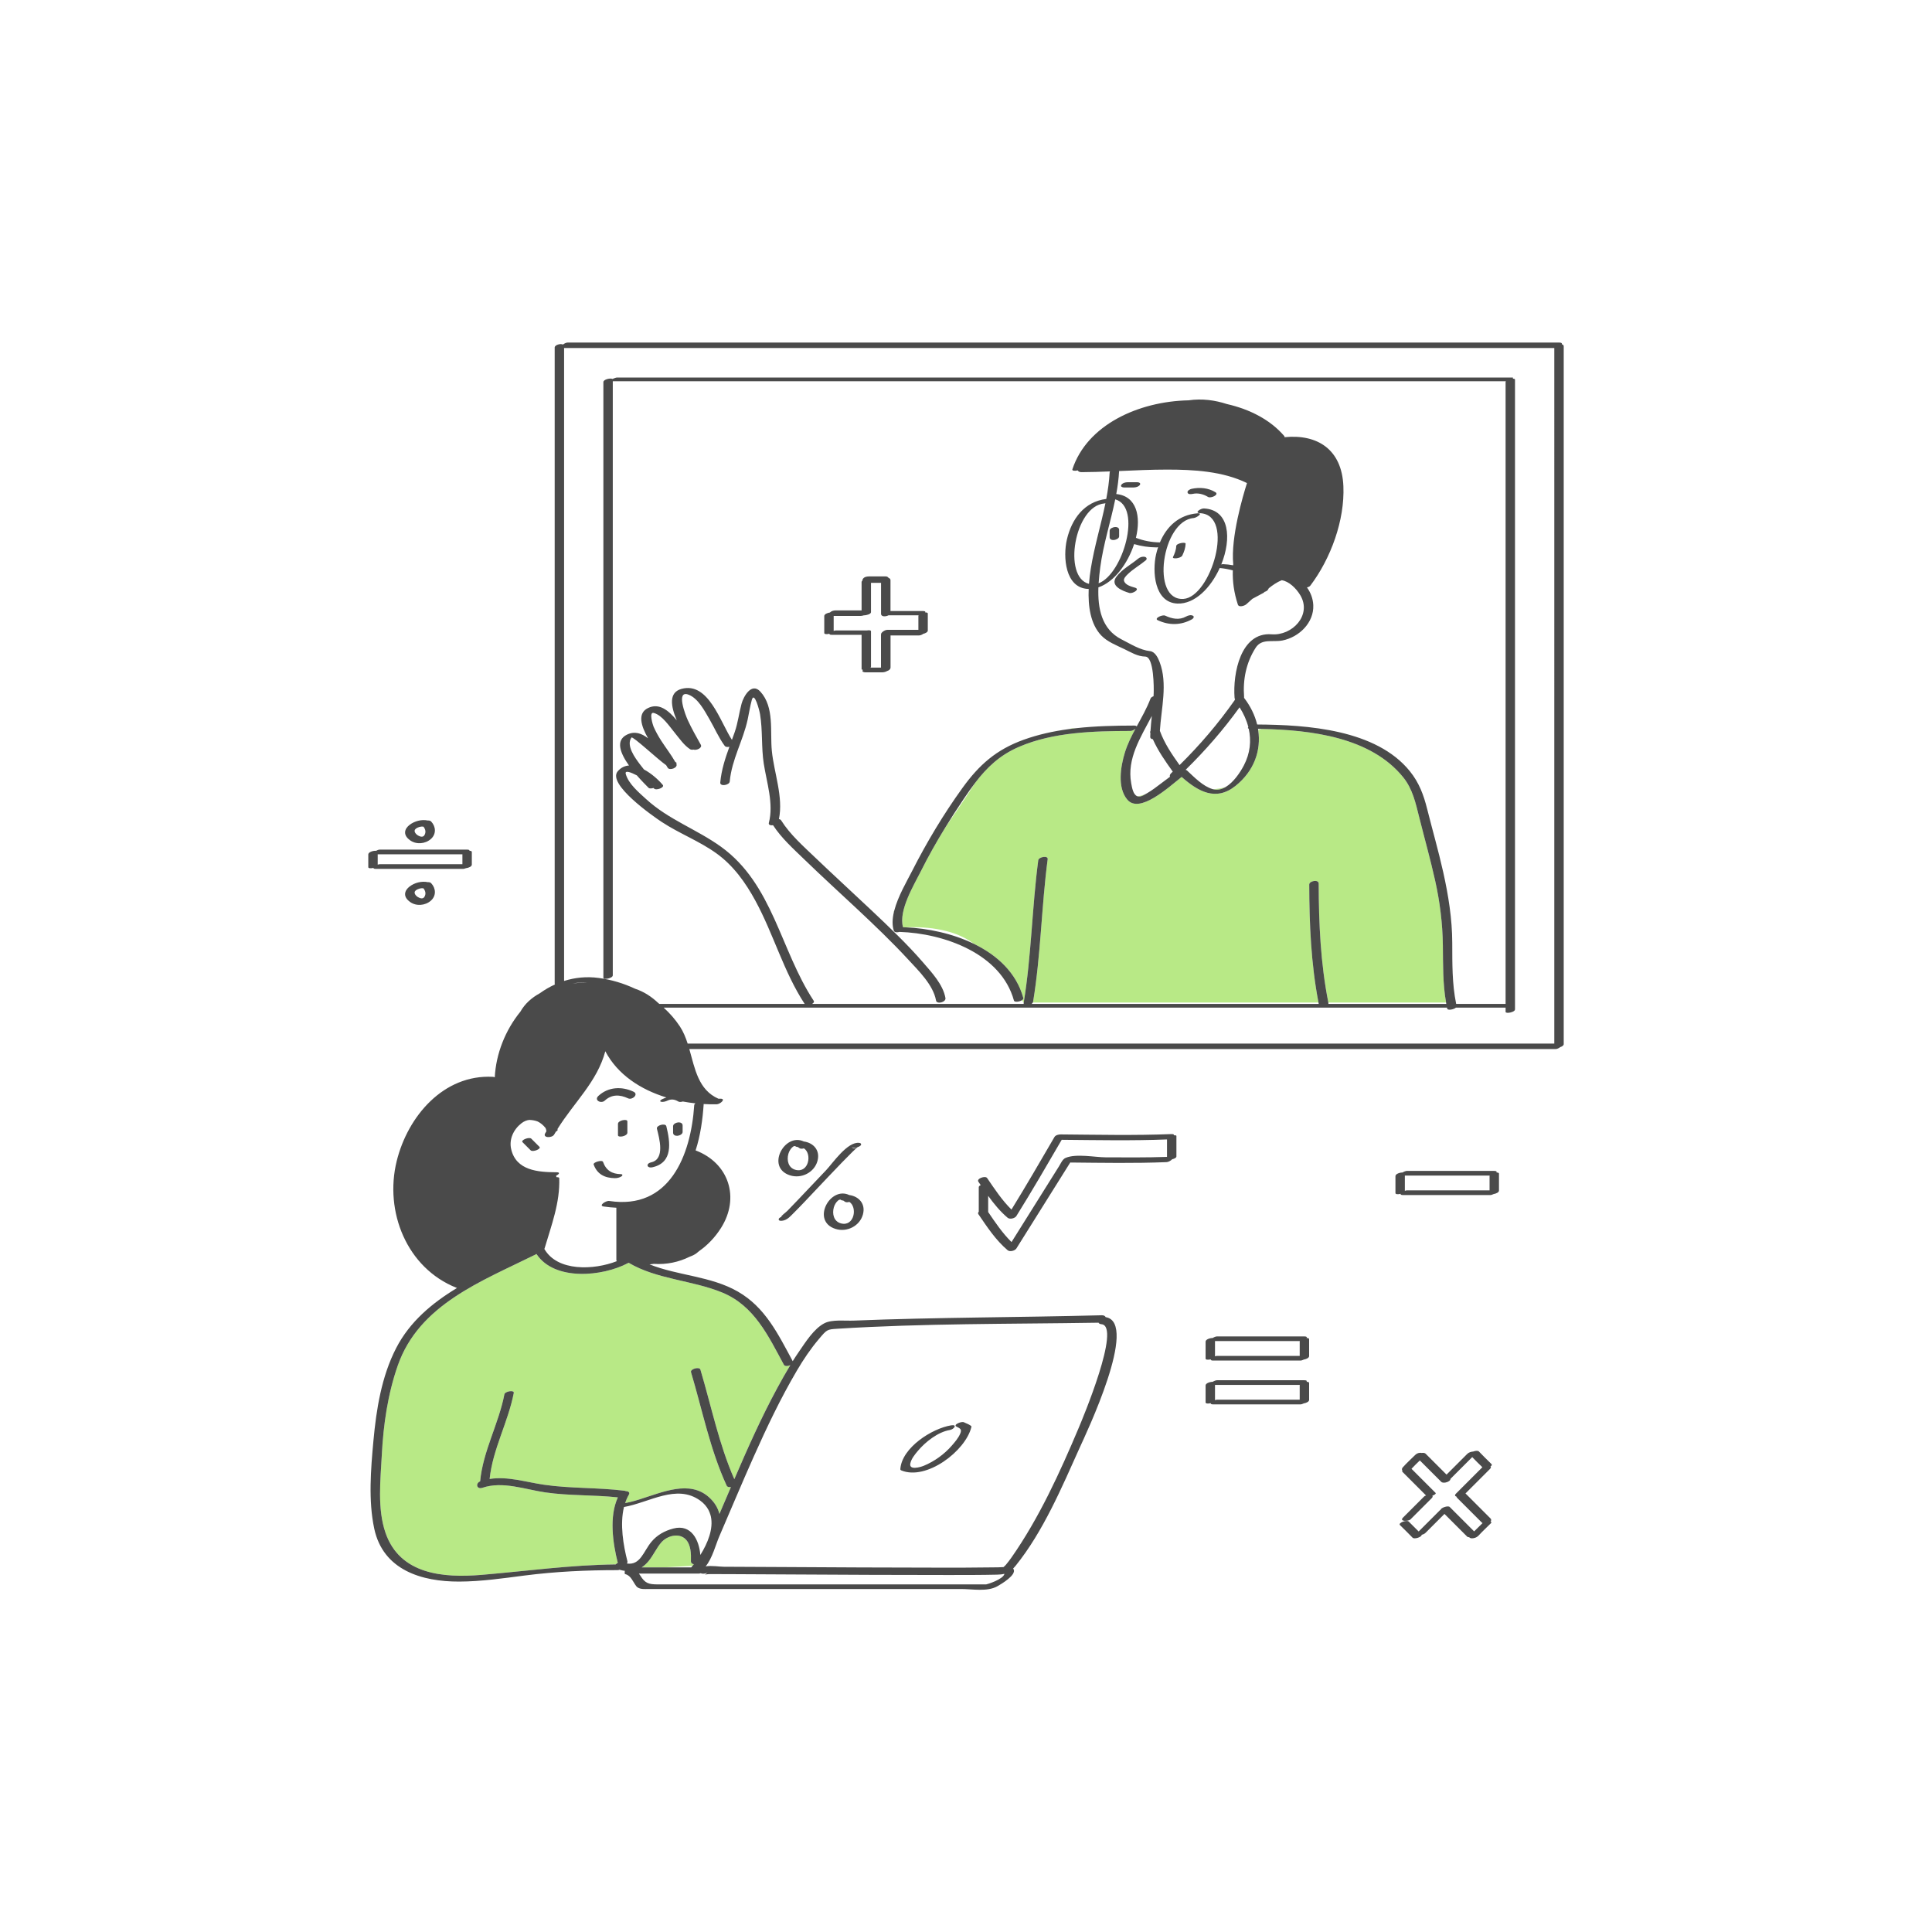 <?xml version="1.0" standalone="no"?>
<svg version="1.1" id="Layer_1" xmlns="http://www.w3.org/2000/svg" xmlns:xlink="http://www.w3.org/1999/xlink" x="0px" y="0px" width="595.28px" height="595.28px" viewBox="0 0 595.28 595.28" enable-background="new 0 0 595.28 595.28" xml:space="preserve">
<path id="color_x5F_2" fill="#b8e986" d="M275.537,280.569c-0.043,0.166-0.091,0.332-0.128,0.497l-0.053-0.175L275.537,280.569z
	 M329.238,224.657c0.796-0.108,1.593-0.208,2.393-0.297l-1.274,0.03C330.356,224.39,329.946,224.484,329.238,224.657z
	 M352.173,245.111c0.453-0.225,0.884-0.484,1.316-0.741c-0.395,0.204-0.778,0.387-1.133,0.52c-0.701,0.263-1.338,0.398-1.916,0.45
	C350.892,245.504,351.456,245.466,352.173,245.111z M377.626,242.5c-1.449,0.445-2.807,0.615-3.951,0.652
	c0.002,0,0.004,0.002,0.006,0.002C375.065,243.552,376.398,243.222,377.626,242.5z M380.706,242.126
	c-6.106,4.89-11.583,1.708-16.619-2.74c-4.039,3.209-12.98,11.45-16.742,6.997c-3.159-3.74-2.049-10.282-0.755-14.502
	c0.789-2.573,1.991-4.98,3.271-7.358c-0.414,0.366-1.077,0.698-1.564,0.699c-11.338,0.026-23.728,0.332-34.307,4.883
	c-5.97,2.568-9.905,6.365-13.48,11.035c-2.617,4.127-6.214,9.44-9.353,13.999c-2.655,4.334-5.157,8.763-7.423,13.301
	c-2.126,4.26-6.928,12.052-5.504,17.251c0.266,0.007,0.535,0.021,0.804,0.033c4.374-0.212,14.385-0.045,21.044,5.088
	c7.177,3.495,13.092,8.911,15.229,16.69c0.065,0.239-0.115,0.471-0.41,0.664c0.295,0.454,0.461,0.724,0.461,0.724h0.072
	c2.377-14.516,2.553-29.26,4.476-43.831c0.137-1.038,3.064-1.553,2.904-0.339c-1.93,14.627-2.098,29.429-4.5,44
	c-0.01,0.061-0.053,0.113-0.081,0.169h88.021c-2.303-11.995-2.823-24.161-2.851-36.354c-0.002-1.126,2.914-1.67,2.918-0.291
	c0.025,12.298,0.567,24.558,2.97,36.646h36.271c-1.034-5.844-0.913-11.709-0.99-17.652c-0.087-6.75-0.917-13.374-2.387-19.964
	c-1.454-6.524-3.265-12.954-4.892-19.436c-1.096-4.367-2.02-8.724-4.92-12.323c-9.964-12.366-28.374-14.611-43.641-14.915
	l-1.055,0.352C388.618,231.189,386.446,237.53,380.706,242.126z M212.886,480.991c0.069-2.141,0.025-5.035-1.613-6.702
	c-2.081-2.118-5.803-1.081-7.572,1.024c-1.467,1.744-2.379,3.854-3.806,5.615c-0.686,0.846-1.413,1.509-2.18,2.008
	c2.269,0,4.538,0,6.807,0l8.863-0.492c0.13-0.16,0.258-0.311,0.389-0.478C213.265,481.878,212.866,481.57,212.886,480.991z
	 M218.428,461.304c1.754,1.566,2.771,3.32,3.236,5.162c1.183-2.759,2.361-5.521,3.542-8.281c-0.573,0.079-1.119-0.016-1.299-0.406
	c-5.135-11.163-7.5-23.283-11-35c-0.292-0.979,2.598-1.78,2.898-0.776c3.369,11.282,5.694,22.936,10.447,33.751
	c4.084-9.502,8.287-18.949,13.22-28.056c1.292-2.385,2.624-4.76,4.036-7.083c-0.713,0.361-1.697,0.417-1.988-0.123
	c-4.781-8.833-9.083-18.158-18.971-22.234c-9.301-3.833-20.173-4.03-28.878-9.19c-0.061,0.039-0.118,0.079-0.189,0.117
	c-7.784,4.142-22.657,5.617-28.194-2.82c-0.096,0.068-0.205,0.136-0.338,0.202c-16.509,8.195-35.847,15.348-42.41,34.224
	c-3.078,8.852-4.422,18.18-4.903,27.515c-0.397,7.713-1.429,16.524,1.135,23.965c4.431,12.864,17.814,13.961,29.608,12.971
	c13.879-1.166,27.358-3.062,41.309-3.215c0.174-0.188,0.404-0.356,0.661-0.482c-1.523-6.036-2.719-14.252,0.021-20.175
	c-7.414-0.804-14.98-0.468-22.34-1.535c-6.269-0.909-13.156-3.55-19.399-1.419c-1.717,0.586-2.246-1.325-0.699-1.984
	c0.88-9.362,5.71-17.67,7.481-26.838c0.175-0.908,3.081-1.408,2.887-0.403c-1.75,9.059-6.48,17.277-7.442,26.502
	c5.582-0.884,11.197,0.973,16.773,1.781c8.166,1.184,16.517,0.827,24.72,1.839c0.205,0.025,0.363,0.075,0.496,0.136
	c0.746,0.031,1.321,0.392,0.896,1.116c-0.47,0.801-0.838,1.664-1.135,2.563c0.559-0.097,1.131-0.223,1.712-0.367l2.77-0.792
	C204.276,459.705,212.487,455.999,218.428,461.304z M219.034,467.273c-0.15-0.702-0.395-1.38-0.738-2.028
	C218.577,465.983,218.821,466.658,219.034,467.273z"></path>
<path id="color_x5F_1" d="M166.21,353.352c0.656,0.656-2.064,1.72-2.707,1.077c-0.833-0.833-1.666-1.667-2.5-2.5
	c-0.656-0.656,2.064-1.72,2.707-1.077C164.543,351.685,165.376,352.519,166.21,353.352z M202.407,347.778
	c0.735,2.961,2.568,9.373-1.754,10.354c-1.772,0.402-1.342,1.912,0.406,1.515c6.349-1.441,5.483-7.661,4.246-12.646
	C205.044,345.949,202.143,346.711,202.407,347.778z M208.983,345.824c-0.571,0.042-1.596,0.456-1.596,1.175c0,0.667,0,1.333,0,2
	c0,0.727,0.698,1.005,1.342,0.958c0.571-0.042,1.596-0.456,1.596-1.175c0-0.667,0-1.333,0-2
	C210.325,346.054,209.627,345.776,208.983,345.824z M190.407,346.278c0,1.167,0,2.333,0,3.5c0,0.853,2.898,0.317,2.898-0.776
	c0-1.167,0-2.333,0-3.5C193.306,344.649,190.407,345.185,190.407,346.278z M195.179,336.359c-3.629-1.697-7.78-1.49-10.801,1.304
	c-1.44,1.332,0.823,2.503,1.957,1.454c2.155-1.993,4.649-1.889,7.199-0.696C194.831,339.027,196.874,337.153,195.179,336.359z
	 M191.288,361.77c-2.714-0.035-4.559-1.161-5.482-3.768c-0.262-0.738-3.125,0.135-2.898,0.776c1.068,3.015,3.428,4.193,6.518,4.232
	c0.699,0.009,1.459-0.156,2.049-0.549C191.919,362.165,191.866,361.776,191.288,361.77z M247.657,351.708
	c2.928,0.393,5.129,2.68,4.223,5.992c-0.978,3.572-4.956,5.576-8.489,4.434C235.859,359.7,241.751,348.881,247.657,351.708z
	 M245.136,360.45c4.093,1.05,5.131-4.974,2.562-6.629c-0.513,0.156-1.058,0.174-1.36-0.053c-0.168-0.126-0.343-0.252-0.521-0.361
	c-0.419-0.017-0.679-0.13-0.812-0.293c-0.237-0.013-0.477,0.046-0.717,0.233c-0.657,0.514-1.155,1.38-1.377,2.174
	C242.36,357.494,242.879,359.871,245.136,360.45z M261.657,368.208c2.928,0.393,5.129,2.68,4.223,5.992
	c-0.978,3.572-4.956,5.576-8.489,4.434C249.859,376.2,255.751,365.381,261.657,368.208z M259.136,376.95
	c4.093,1.05,5.131-4.974,2.562-6.629c-0.513,0.156-1.058,0.174-1.36-0.053c-0.168-0.126-0.343-0.252-0.521-0.361
	c-0.419-0.017-0.679-0.13-0.812-0.293c-0.237-0.013-0.477,0.046-0.717,0.233c-0.657,0.514-1.155,1.38-1.377,2.174
	C256.36,373.994,256.879,376.371,259.136,376.95z M240.002,375.924c-0.27-0.379,0.2-0.784,0.825-1.04
	c-0.469-0.055,1.261-1.278,1.77-1.797c1.096-1.121,2.181-2.251,3.261-3.387c2.882-3.029,5.743-6.077,8.633-9.099
	c2.066-2.161,6.586-8.92,10.257-8.465c0.206,0.025,0.456,0.092,0.538,0.31c0.007,0.018,0.014,0.036,0.021,0.055
	c0.139,0.371-0.447,0.764-1.131,0.978c-0.09,0.081-0.211,0.188-0.386,0.349c-0.397,0.365-0.788,0.736-1.173,1.115
	c-1.102,1.087-2.186,2.19-3.261,3.303c-2.707,2.803-5.381,5.636-8.06,8.465c-2.24,2.366-4.461,4.759-6.772,7.056
	c-0.89,0.883-1.742,1.895-2.985,2.251c-0.318,0.091-1.26,0.295-1.516-0.065C240.016,375.943,240.009,375.934,240.002,375.924z
	 M262.407,353.278c0.294,0.783,1.083,0.508,1.563,0.259C263.282,353.711,262.563,353.691,262.407,353.278z M277.692,453.05
	c7.717,3.227,19.841-5.979,21.607-13.363c0.038-0.132,0.008-0.246-0.092-0.342c-0.943-0.656-1.192-0.617-2.188-1.114
	c-0.768-0.384-3.445,0.761-2.328,1.319c1.23,0.615,1.747,0.852,1.137,2.251c-0.582,1.336-1.604,2.51-2.547,3.6
	c-2.313,2.675-5.389,4.885-8.65,6.227c-1.132,0.466-4.612,1.443-4.143-0.727c0.317-1.469,1.398-2.75,2.335-3.872
	c2.285-2.74,6.206-5.826,9.813-6.414c1.314-0.214,2.451-1.775,0.438-1.447c-5.926,0.966-15.16,6.853-15.662,13.427
	C277.396,452.828,277.464,452.955,277.692,453.05z M461.858,361.605c0,1.696,0,3.391,0,5.087c0,0.048,0,0.096,0,0.144
	c0,0.55-0.866,0.945-1.651,1.074c-0.357,0.177-0.744,0.304-1.024,0.304c-0.455,0-0.909,0-1.364,0c-8.5,0-17,0-25.5,0
	c-0.653,0-0.836-0.163-0.763-0.378c-0.771,0.2-1.596,0.164-1.596-0.223c0-0.048,0-0.096,0-0.144c0-1.696,0-3.391,0-5.087
	c0-0.68,1.325-1.125,2.184-1.119c0.427-0.269,0.984-0.49,1.356-0.49c8.5,0,17,0,25.5,0c0.454,0,0.909,0,1.363,0
	c0.764,0,0.889,0.222,0.706,0.491C461.517,361.255,461.858,361.357,461.858,361.605z M458.989,362.214c-0.39,0-0.78,0-1.171,0
	c-8.32,0-16.64,0-24.96,0c0,1.493,0,2.985,0,4.478c0,0.048,0,0.096,0,0.144c0,0.028-0.01,0.054-0.015,0.08
	c0.239-0.088,0.472-0.144,0.656-0.144c8.486,0,16.974,0,25.46,0c0-1.464,0-2.928,0-4.391
	C458.96,362.324,458.972,362.268,458.989,362.214z M253.97,195.044c0-0.048,0-0.096,0-0.144c0-1.695,0-3.392,0-5.087
	c0-0.572,0.938-0.979,1.747-1.09c0.429-0.464,1.164-0.649,1.758-0.649c2.665,0,5.33,0,7.995,0c0-2.92,0-5.841,0-8.761
	c0-0.159,0.1-0.304,0.262-0.43c-0.018-0.13,0.005-0.272,0.082-0.418c0.356-0.677,1.201-0.86,1.894-0.86c0.048,0,0.096,0,0.144,0
	c1.696,0,3.392,0,5.088,0c0.354,0,0.705,0.191,0.86,0.474c0.336,0.099,0.574,0.313,0.574,0.685c0,3.168,0,6.336,0,9.503
	c2.885,0,5.769,0,8.653,0c0.44,0,0.88,0,1.32,0c0.74,0,0.862,0.192,0.685,0.43c0.47-0.019,0.837,0.083,0.837,0.34
	c0,1.696,0,3.392,0,5.087c0,0.048,0,0.096,0,0.144c0,0.489-0.685,0.855-1.389,1.022c-0.394,0.278-0.893,0.495-1.294,0.495
	c-0.44,0-0.88,0-1.32,0c-2.492,0-4.983,0-7.476,0c0,2.847,0,5.694,0,8.541c0,0.44,0,0.88,0,1.32c0,0.553-0.49,0.944-1.068,1.113
	c-0.446,0.267-1.029,0.396-1.491,0.396c-1.695,0-3.393,0-5.088,0c-0.048,0-0.095,0-0.143,0c-0.378,0-1.18-0.169-0.746-0.705
	c0.014-0.017,0.036-0.028,0.052-0.044c-0.262-0.032-0.436-0.119-0.436-0.271c0-0.44,0-0.88,0-1.32c0-3.072,0-6.145,0-9.217
	c-3.052,0-6.104,0-9.154,0c-0.625,0-0.811-0.14-0.75-0.329C254.796,195.468,253.97,195.432,253.97,195.044z M256.844,194.405
	c0.252-0.091,0.495-0.151,0.679-0.151c3.144,0,6.287,0,9.43,0c0.038,0,0.064,0.004,0.1,0.005c0.678-0.123,1.316-0.072,1.316,0.221
	c0,3.186,0,6.372,0,9.557c0,0.44,0,0.88,0,1.32c0,0.122-0.051,0.235-0.136,0.339c1.072,0,2.144,0,3.216,0c0-0.391,0-0.781,0-1.171
	c0-2.953,0-5.907,0-8.86c0-0.067,0.013-0.131,0.026-0.194c-0.14-0.495,1.104-1.405,1.93-1.405c3.188,0,6.377,0,9.565,0
	c0-1.417,0-2.835,0-4.252c0-0.081,0.024-0.156,0.059-0.23c-0.406,0-0.812,0-1.217,0c-2.683,0-5.364,0-8.047,0
	c-0.852,0.46-2.3,0.483-2.3-0.441c0-3.188,0-6.376,0-9.564c-1.032,0-2.064,0-3.097,0c0,3.012,0,6.023,0,9.035
	c0,0.602-1.416,0.992-2.268,0.997c-0.332,0.113-0.69,0.166-1.005,0.166c-2.743,0-5.485,0-8.228,0c0,1.45,0,2.899,0,4.348
	c0,0.048,0,0.096,0,0.144C256.868,194.315,256.856,194.36,256.844,194.405z M459.56,451.11c-0.035-0.035-0.07-0.07-0.105-0.105
	c-0.002-0.001-0.004-0.002-0.006-0.004c-1.3-1.218-2.527-2.527-3.785-3.787c-0.305-0.306-1.089-0.218-1.751,0.025
	c-0.631,0.051-1.355,0.259-1.805,0.708c-0.328,0.328-0.657,0.656-0.984,0.984c-1.808,1.807-3.614,3.614-5.421,5.421
	c-2.149-2.149-4.299-4.297-6.447-6.446c-0.258-0.258-0.735-0.306-1.225-0.227c-0.679-0.16-1.45,0.083-1.935,0.566
	c-1.292,1.289-2.688,2.527-3.896,3.895c-0.298,0.337-0.307,0.722-0.086,0.998c-0.102,0.12-0.126,0.234-0.033,0.327
	c2.436,2.437,4.873,4.873,7.309,7.31c-0.252,0.079-0.469,0.188-0.605,0.324c-2.17,2.169-4.339,4.339-6.508,6.509
	c-1.215,1.215,1.634,1.227,2.336,0.523c2.169-2.17,4.339-4.339,6.508-6.509c0.345-0.344,0.355-0.589,0.188-0.751
	c0.688-0.258,1.252-0.652,1.008-0.897c-2.471-2.472-4.943-4.943-7.414-7.415c0.816-0.89,1.699-1.735,2.574-2.576
	c2.145,2.144,4.289,4.288,6.433,6.432c0.019,0.024,0.038,0.047,0.066,0.066c0.032,0.032,0.063,0.063,0.095,0.095
	c0.695,0.695,2.961-0.115,2.826-0.9c2.24-2.24,4.479-4.479,6.719-6.719c1.031,1.051,2.057,2.114,3.13,3.119
	c-0.004,0.003-0.009,0.006-0.013,0.01c-0.328,0.329-0.656,0.657-0.984,0.984c0,0-0.001,0.001-0.002,0.001
	c-2.375,2.377-4.752,4.753-7.127,7.129c-0.507,0.507-0.307,0.805,0.146,0.933c0.021,0.136,0.092,0.274,0.228,0.41
	c2.2,2.2,4.4,4.401,6.601,6.602c0.001,0,0.001,0,0.001,0c0.328,0.328,0.656,0.656,0.984,0.984c0.068,0.068,0.147,0.123,0.231,0.17
	c-0.034,0.03-0.075,0.052-0.107,0.084c-0.826,0.823-1.668,1.638-2.498,2.464c-2.506-2.507-5.014-5.014-7.521-7.521
	c-0.526-0.527-2.708,0.251-2.788,0.832c-0.097,0.067-0.197,0.13-0.278,0.212c-2.168,2.168-4.335,4.335-6.503,6.502
	c-1.01-1.027-2.044-2.033-3.063-3.049c-0.637-0.636-3.354,0.427-2.707,1.072c1.262,1.259,2.56,2.493,3.788,3.786
	c0.001,0.001,0.001,0.003,0.003,0.005c0.035,0.035,0.069,0.07,0.104,0.104c0.571,0.568,2.899-0.229,2.795-0.892
	c0.452-0.111,0.893-0.303,1.205-0.616c1.941-1.941,3.882-3.881,5.823-5.822c2.007,2.008,4.016,4.015,6.022,6.023
	c0.001,0.001,0.001,0.002,0.002,0.003c0.328,0.328,0.656,0.656,0.984,0.983c0.127,0.127,0.354,0.175,0.622,0.171
	c0.101,0.246,0.609,0.347,0.857,0.343c0.697-0.012,1.425-0.257,1.923-0.752c0.035-0.035,0.07-0.07,0.104-0.104
	c0.004-0.003,0.004-0.006,0.007-0.009c1.206-1.307,2.526-2.526,3.784-3.782c0.262-0.261,0.133-0.442-0.094-0.555
	c0.233-0.286,0.272-0.625-0.052-0.949c-2.528-2.529-5.057-5.058-7.586-7.587c-0.032-0.032-0.07-0.055-0.106-0.083
	c2.514-2.513,5.026-5.026,7.539-7.54c0.361-0.361,0.36-0.616,0.168-0.78C459.602,451.611,459.788,451.339,459.56,451.11z
	 M403.36,412.602c0,1.696,0,3.392,0,5.087c0,0.048,0,0.096,0,0.144c0,0.55-0.866,0.945-1.651,1.074
	c-0.356,0.178-0.744,0.305-1.024,0.305c-0.455,0-0.909,0-1.364,0c-8.5,0-17,0-25.5,0c-0.653,0-0.836-0.163-0.763-0.379
	c-0.771,0.201-1.596,0.164-1.596-0.223c0-0.048,0-0.096,0-0.144c0-1.695,0-3.392,0-5.087c0-0.681,1.325-1.126,2.184-1.119
	c0.427-0.269,0.984-0.49,1.356-0.49c8.5,0,17,0,25.5,0c0.454,0,0.909,0,1.363,0c0.764,0,0.889,0.223,0.706,0.492
	C403.019,412.251,403.36,412.354,403.36,412.602z M400.491,413.211c-0.391,0-0.78,0-1.171,0c-8.32,0-16.64,0-24.96,0
	c0,1.493,0,2.985,0,4.478c0,0.048,0,0.096,0,0.144c0,0.028-0.01,0.054-0.015,0.081c0.239-0.088,0.472-0.144,0.656-0.144
	c8.486,0,16.974,0,25.46,0c0-1.464,0-2.927,0-4.391C400.462,413.32,400.474,413.265,400.491,413.211z M403.36,426.102
	c0,1.696,0,3.392,0,5.087c0,0.048,0,0.096,0,0.144c0,0.55-0.866,0.945-1.651,1.074c-0.356,0.178-0.744,0.305-1.024,0.305
	c-0.455,0-0.909,0-1.364,0c-8.5,0-17,0-25.5,0c-0.653,0-0.836-0.163-0.763-0.379c-0.771,0.201-1.596,0.164-1.596-0.223
	c0-0.048,0-0.096,0-0.144c0-1.695,0-3.392,0-5.087c0-0.681,1.325-1.126,2.184-1.119c0.427-0.269,0.984-0.49,1.356-0.49
	c8.5,0,17,0,25.5,0c0.454,0,0.909,0,1.363,0c0.764,0,0.889,0.223,0.706,0.492C403.019,425.751,403.36,425.854,403.36,426.102z
	 M400.491,426.711c-0.391,0-0.78,0-1.171,0c-8.32,0-16.64,0-24.96,0c0,1.493,0,2.985,0,4.478c0,0.048,0,0.096,0,0.144
	c0,0.028-0.01,0.054-0.015,0.081c0.239-0.088,0.472-0.144,0.656-0.144c8.486,0,16.974,0,25.46,0c0-1.464,0-2.927,0-4.391
	C400.462,426.82,400.474,426.765,400.491,426.711z M124.816,256.39c0.054-0.908,0.659-1.67,1.353-2.211
	c1.545-1.203,3.706-1.763,5.629-1.373c0.417-0.021,0.809,0.066,1.05,0.32c1.486,1.572,1.604,3.888-0.08,5.375
	c-1.743,1.54-4.52,1.789-6.437,0.39C125.525,258.304,124.753,257.463,124.816,256.39z M128.802,257.427
	c0.662,0.379,1.536,0.651,1.984-0.12c0.538-0.925,0.287-1.822-0.308-2.593c-0.104-0.01-0.209-0.012-0.311-0.034
	c-0.129-0.028-0.643,0.027-0.954,0.12c-0.393,0.116-0.812,0.299-1.152,0.593C127.269,256.077,128.151,257.054,128.802,257.427z
	 M131.798,271.807c0.417-0.021,0.809,0.066,1.05,0.32c1.486,1.572,1.604,3.888-0.08,5.375c-1.743,1.54-4.52,1.789-6.437,0.39
	c-0.806-0.588-1.578-1.429-1.515-2.502c0.054-0.908,0.659-1.67,1.353-2.211C127.714,271.977,129.875,271.417,131.798,271.807z
	 M130.479,273.714c-0.104-0.01-0.209-0.012-0.311-0.034c-0.129-0.028-0.643,0.027-0.954,0.12c-0.393,0.116-0.812,0.299-1.152,0.593
	c-0.793,0.685,0.09,1.661,0.74,2.034c0.662,0.379,1.536,0.651,1.984-0.12C131.324,275.382,131.073,274.484,130.479,273.714z
	 M113.476,267.185c0-0.036,0-0.072,0-0.108c0-1.272,0-2.544,0-3.815c0-0.735,1.544-1.195,2.377-1.108
	c0.393-0.214,0.846-0.376,1.163-0.376c8.5,0,17,0,25.5,0c0.454,0,0.909,0,1.363,0c0.64,0,0.829,0.156,0.769,0.365
	c0.416,0.001,0.727,0.106,0.727,0.343c0,1.271,0,2.544,0,3.815c0,0.036,0,0.072,0,0.107c0,0.598-1.023,1.014-1.854,1.102
	c-0.295,0.126-0.594,0.21-0.821,0.21c-0.455,0-0.909,0-1.364,0c-8.5,0-17,0-25.5,0c-0.579,0-0.788-0.129-0.778-0.308
	C114.29,267.608,113.476,267.569,113.476,267.185z M116.372,266.416c0.234-0.085,0.462-0.139,0.644-0.139c8.486,0,16.974,0,25.46,0
	c0-1.005,0-2.011,0-3.016c0-0.015,0.006-0.028,0.008-0.042c-0.383,0-0.767,0-1.149,0c-8.32,0-16.64,0-24.96,0
	c0,1.027,0,2.054,0,3.081c0,0.036,0,0.072,0,0.107C116.374,266.411,116.373,266.413,116.372,266.416z M362.472,350.002
	c0,2.111,0,4.222,0,6.333c0,0.394-0.633,0.694-1.307,0.854c-0.388,0.419-1.168,0.859-1.707,0.881
	c-9.881,0.4-19.807,0.214-29.698,0.119c-5.53,8.83-11.061,17.661-16.598,26.487c-0.452,0.721-2.02,1.11-2.694,0.537
	c-3.7-3.145-6.294-7.128-9.01-11.105c-0.181-0.265-0.102-0.528,0.115-0.756c0-2.524,0-5.049,0-7.574
	c0-0.247,0.251-0.456,0.602-0.618c-0.238-0.351-0.477-0.701-0.717-1.052c-0.667-0.978,2.143-1.938,2.691-1.134
	c2.33,3.412,4.574,6.824,7.5,9.711c4.546-7.374,8.896-14.875,13.251-22.361c0.339-0.583,1.303-0.795,1.913-0.791
	c11.354,0.087,22.759,0.355,34.107-0.104c0.639-0.026,0.847,0.138,0.808,0.37C362.152,349.78,362.472,349.84,362.472,350.002z
	 M359.573,351.078c-10.794,0.428-21.639,0.206-32.443,0.11c-4.578,7.872-9.147,15.761-13.968,23.488
	c-0.45,0.723-2.021,1.109-2.694,0.537c-2.337-1.986-4.232-4.308-5.996-6.75c0,1.624,0,3.248,0,4.872c0,0.03-0.012,0.057-0.018,0.085
	c2.226,3.269,4.405,6.517,7.211,9.281c3.276-5.226,6.551-10.452,9.826-15.679c1.612-2.573,3.225-5.146,4.836-7.72
	c0.533-0.851,1.022-2.125,2.016-2.542c3.285-1.382,8.97-0.173,12.408-0.164c6.27,0.016,12.554,0.083,18.822-0.138
	C359.573,354.666,359.573,352.872,359.573,351.078z M481.807,106.714c0,71.667,0,143.333,0,215c0,0.4-0.487,0.736-1.061,0.913
	c-0.413,0.328-0.999,0.604-1.448,0.604c-88.969,0-177.939,0-266.909,0c1.737,6.077,2.769,12.572,8.965,15.3
	c0.186-0.001,0.371,0,0.556-0.003c1.957-0.04,0.021,1.7-1.105,1.723c-1.317,0.027-2.654-0.003-3.997-0.081
	c0,0.021,0.007,0.04,0.005,0.062c-0.306,4.596-0.98,9.584-2.484,14.226c10.225,3.876,13.758,14.574,7.8,23.939
	c-1.837,2.888-4.14,5.284-6.755,7.106c-0.272,0.237-0.529,0.452-0.766,0.637c-0.498,0.391-1.223,0.746-2.092,1.068
	c-3.382,1.682-7.146,2.47-11.045,2.21c-0.471,0.056-0.922,0.106-1.346,0.151c8.752,3.5,18.861,3.591,27.205,8.378
	c8.463,4.855,12.384,13.064,16.863,21.341c0.023,0.042,0.032,0.083,0.047,0.125c0.619-0.987,1.255-1.963,1.916-2.921
	c2.03-2.939,4.607-7.097,7.852-8.776c2.369-1.226,6.433-0.712,8.976-0.815c25.483-1.029,50.992-0.967,76.482-1.647
	c0.669-0.018,1.048,0.236,1.199,0.578c10.371,1.628-6.18,36.198-7.977,40.19c-5.506,12.23-11.249,25.854-19.742,36.392
	c-0.282,0.35-0.546,0.643-0.806,0.911c0.068,0.048,0.127,0.103,0.166,0.176c0.943,1.789-3.8,4.568-4.965,5.235
	c-3.143,1.797-7.768,0.864-11.177,0.864c-12.735,0-25.47,0-38.204,0c-13.099,0-26.197,0-39.295,0c-6.252,0-12.504,0-18.755,0
	c-1.166,0-3.01,0.224-3.868-0.881c-1.014-1.305-1.609-3.259-3.356-3.693c-0.288-0.072-0.285-0.22-0.122-0.391
	c-0.154-0.155-0.132-0.379,0.006-0.616c-0.547-0.071-1.106-0.188-1.682-0.354c-0.197,0.072-0.395,0.118-0.576,0.118
	c-9.611,0.002-19.094,0.431-28.624,1.656c-6.689,0.86-13.423,1.851-20.182,1.873c-11.608,0.038-23.479-3.552-26.2-16.33
	c-1.844-8.657-1.05-18.286-0.249-27.028c0.889-9.699,2.492-19.823,7.004-28.58c4.189-8.13,11.042-13.864,18.761-18.534
	c-0.051-0.013-0.102-0.022-0.15-0.042c-15.38-6.096-22.276-23.513-18.441-39.056c3.408-13.813,14.446-26.757,29.616-25.953
	c0.259,0.014,0.455,0.065,0.602,0.142c0.359-7.214,3.242-14.516,7.882-20.206c1.373-2.433,3.463-4.3,6-5.69
	c1.461-1.05,3.013-1.956,4.643-2.697c-0.038-0.08-0.065-0.167-0.065-0.273c0-65.333,0-130.667,0-196
	c0-0.767,1.782-1.307,2.552-0.905c0.413-0.332,1.005-0.612,1.457-0.612c101.833,0,203.666,0,305.5,0
	c0.727,0,0.912,0.231,0.803,0.523C481.562,106.156,481.807,106.356,481.807,106.714z M241.521,420.492
	c-4.781-8.833-9.083-18.158-18.971-22.234c-9.301-3.833-20.173-4.03-28.878-9.19c-0.061,0.039-0.118,0.079-0.189,0.117
	c-7.784,4.142-22.657,5.617-28.194-2.82c-0.096,0.068-0.205,0.136-0.338,0.202c-16.509,8.195-35.847,15.348-42.41,34.224
	c-3.078,8.852-4.422,18.18-4.903,27.515c-0.397,7.713-1.429,16.524,1.135,23.965c4.431,12.864,17.814,13.961,29.608,12.971
	c13.879-1.166,27.358-3.062,41.309-3.215c0.174-0.188,0.404-0.356,0.661-0.482c-1.523-6.036-2.719-14.252,0.021-20.175
	c-7.414-0.804-14.98-0.468-22.34-1.535c-6.269-0.909-13.156-3.55-19.399-1.419c-1.717,0.586-2.246-1.325-0.699-1.984
	c0.88-9.362,5.71-17.67,7.481-26.838c0.175-0.908,3.081-1.408,2.887-0.403c-1.75,9.059-6.48,17.277-7.442,26.502
	c5.582-0.884,11.197,0.973,16.773,1.781c8.166,1.184,16.517,0.827,24.72,1.839c0.205,0.025,0.363,0.075,0.496,0.136
	c0.746,0.031,1.321,0.392,0.896,1.116c-0.47,0.801-0.838,1.664-1.135,2.563c0.559-0.097,1.131-0.223,1.712-0.367
	c0.9-0.224,1.826-0.495,2.77-0.792c7.187-2.261,15.397-5.968,21.338-0.663c1.754,1.566,2.771,3.32,3.236,5.162
	c1.183-2.759,2.361-5.521,3.542-8.281c-0.573,0.079-1.119-0.016-1.299-0.406c-5.135-11.163-7.5-23.283-11-35
	c-0.292-0.979,2.598-1.78,2.898-0.776c3.369,11.282,5.694,22.936,10.447,33.751c4.084-9.502,8.287-18.949,13.22-28.056
	c1.292-2.385,2.624-4.76,4.036-7.083C242.796,420.975,241.812,421.031,241.521,420.492z M200.73,475.036
	c1.772-2.107,4.068-3.369,6.729-4.069c5.547-1.46,7.965,3.571,8.322,8.147c2.291-3.634,4.066-8.061,3.252-11.841
	c-0.15-0.702-0.395-1.38-0.738-2.028c-0.567-1.068-1.398-2.055-2.587-2.91c-7.249-5.216-15.639,0.625-23.448,1.998
	c-1.31,5.327-0.202,11.801,1.045,16.669c0.071,0.279,0.002,0.53-0.149,0.747C197.351,482.352,198.26,477.974,200.73,475.036z
	 M204.521,482.937c2.821,0,5.642,0,8.462,0c0.133-0.156,0.268-0.328,0.401-0.492c0.13-0.16,0.258-0.311,0.389-0.478
	c-0.509-0.088-0.907-0.396-0.888-0.976c0.069-2.141,0.025-5.035-1.613-6.702c-2.081-2.118-5.803-1.081-7.572,1.024
	c-1.467,1.744-2.379,3.854-3.806,5.615c-0.686,0.846-1.413,1.509-2.18,2.008C199.983,482.937,202.253,482.937,204.521,482.937z
	 M309.487,484.926c-0.637,0.154-1.354,0.227-2.248,0.248c-5.004,0.116-10.013,0.106-15.018,0.109
	c-15.854,0.011-31.707-0.08-47.561-0.165c-6.545-0.035-13.092-0.073-19.637-0.101c-2.043-0.008-4.086-0.018-6.129-0.016
	c-2.135,0.001-1.969,0.631-0.812-0.629c-0.511,0.557-1.546,0.627-2.197,0.362c-0.188,0.067-0.379,0.109-0.559,0.109
	c-6.157,0-12.315,0-18.472,0c0.141,0.171,0.277,0.358,0.414,0.582c1.492,2.437,2.593,2.754,5.486,2.754c5.116,0,10.233,0,15.35,0
	c10.686,0,21.371,0,32.056,0c10.653,0,21.306,0,31.958,0c5.077,0,10.154,0,15.23,0c2.168,0,4.336,0,6.504,0
	C304.065,488.18,309.109,486.652,309.487,484.926z M245.532,422.308c-5.012,8.516-9.261,17.469-13.29,26.483
	c-3.661,8.19-7.102,16.473-10.665,24.706c-0.973,2.249-2.146,6.74-4.154,9.123c1.842-0.295,4.344,0.116,5.563,0.12
	c6.084,0.021,12.169,0.057,18.253,0.089c15.962,0.086,31.925,0.182,47.888,0.186c5.576,0.001,11.154,0.016,16.729-0.079
	c1.118-0.019,2.257-0.003,3.377-0.093c-0.081-0.026,0.266-0.196,0.729-0.749c0.597-0.712,1.162-1.449,1.695-2.21
	c8.506-12.158,14.932-26.238,20.678-39.861c1.138-2.698,13.248-31.492,7.037-32.011c-0.513-0.043-0.789-0.227-0.897-0.471
	c-0.25,0.003-0.5,0.009-0.749,0.013c-26.556,0.422-53.267,0.182-79.778,1.857c-3.158,0.199-3.164,0.249-5.634,3.164
	C249.755,415.593,247.539,418.898,245.532,422.308z M210.392,339.392c-0.47,0.133-1.033,0.222-1.398-0.002
	c-1.066-0.653-2.15-0.828-3.297-0.29c-0.581,0.272-1.381,0.523-2.027,0.363s0.1-0.666,0.348-0.782
	c0.422-0.198,0.865-0.371,1.314-0.53c-7.966-2.434-15.055-7.055-18.828-14.247c-2.524,9.439-9.562,15.641-14.76,24.001
	c0.02,0.035,0.043,0.061,0.063,0.096c0.115,0.209-0.134,0.464-0.526,0.677c-0.178,0.297-0.361,0.587-0.534,0.891
	c-0.645,1.135-3.594,1.076-2.777-0.358c0.125-0.22,0.26-0.429,0.388-0.646c-0.039-0.329-0.113-0.674-0.252-0.991
	c-0.673-0.851-1.499-1.559-2.411-2.01c-0.697-0.282-1.568-0.468-2.601-0.502c-0.813,0.09-1.64,0.415-2.445,1.045
	c-2.414,1.889-3.865,4.902-3.144,7.99c1.535,6.574,8.275,7.077,13.95,7.094c1.337,0.004,0.708,0.664-0.114,1.075
	c0.046,0.126,0.088,0.276,0.125,0.449c0.467-0.025,0.833,0.058,0.842,0.286c0.276,7.569-2.409,14.506-4.514,21.658
	c-0.015,0.051-0.04,0.1-0.074,0.147c4,7.028,15.261,6.561,22.368,3.769c-0.109-0.07-0.179-0.166-0.179-0.297
	c0-5.386,0-10.771,0-16.157c-1.293-0.055-2.601-0.179-3.921-0.38c-1.688-0.257,0.72-1.858,1.74-1.702
	c18.562,2.832,25.146-14.038,26.175-29.491c0.015-0.224,0.156-0.422,0.363-0.588C212.971,339.82,211.677,339.633,210.392,339.392z
	 M181.011,302.704c-1.539-0.045-3.068,0.056-4.572,0.317C177.938,302.835,179.471,302.73,181.011,302.704z M478.906,107.231
	c-101.699,0-203.399,0-305.1,0c0,65.005,0,130.011,0,195.016c3.318-1.052,6.903-1.431,10.674-0.924
	c3.82,0.513,7.639,1.645,11.206,3.324c2.736,0.9,5.119,2.478,7.182,4.447c0.102,0.081,0.208,0.156,0.309,0.238
	c0.048-0.007,0.091-0.012,0.125-0.012c14.875,0,29.751,0,44.627,0c-6.48-9.904-9.551-21.437-15.172-31.779
	c-3.045-5.602-6.768-10.824-11.996-14.594c-5.299-3.821-11.432-6.109-16.866-9.686c-2.631-1.731-16.959-11.707-13.546-15.637
	c0.999-1.151,2.188-1.675,3.455-1.761c-2.631-3.684-4.277-7.713-0.65-9.497c2.455-1.207,4.572-0.396,6.535,1.13
	c-2.187-3.854-3.359-7.73-0.021-9.343c3.449-1.667,6.306,0.737,8.859,3.792c-1.833-4.27-2.582-8.591,1.453-9.689
	c8.303-2.26,11.913,10.155,15.539,15.704c0.286-0.783,0.571-1.57,0.851-2.372c1.009-2.898,1.329-5.86,2.129-8.807
	c0.579-2.131,3.065-6.681,5.794-3.671c4.367,4.816,2.934,12.276,3.521,18.236c0.667,6.763,3.59,14.201,2.186,21.031
	c0.293,0.044,0.545,0.166,0.689,0.395c2.738,4.368,6.88,7.999,10.57,11.534c5.684,5.443,11.504,10.739,17.221,16.146
	c5.483,5.186,11.022,10.401,15.958,16.122c2.652,3.074,6.128,6.764,6.868,10.929c0.23,1.298-2.676,2.028-2.898,0.776
	c-0.85-4.788-5.383-9.179-8.535-12.593c-5.019-5.434-10.372-10.548-15.766-15.605c-5.411-5.072-10.902-10.063-16.227-15.227
	c-3.375-3.271-7.115-6.604-9.685-10.591c-0.763,0.111-1.472-0.087-1.303-0.726c1.546-5.871-0.667-12.437-1.568-18.27
	c-0.777-5.032-0.308-10.174-1.136-15.185c-0.209-1.269-1.781-7.25-2.555-4.398c-0.539,1.983-0.83,4.008-1.267,6.013
	c-1.428,6.565-4.893,12.283-5.527,19.104c-0.106,1.142-3.042,1.637-2.916,0.292c0.366-3.939,1.529-7.445,2.819-11.003
	c-0.579,0.134-1.18,0.085-1.443-0.272c-1.898-2.576-3.165-5.587-4.773-8.343c-1.475-2.524-3.402-6.244-6.289-7.402
	c-4.164-1.671-0.962,6.417-0.338,7.777c1.201,2.616,2.62,5.106,4.025,7.614c0.554,0.988-1.331,1.819-2.266,1.501
	c-0.393,0.072-0.777,0.05-1.039-0.121c-1.901-1.242-3.275-3.308-4.699-5.031c-1.611-1.949-3.899-5.475-6.503-6.147
	c-1.57-0.406-0.231,3.797-0.054,4.205c0.67,1.537,1.49,2.993,2.398,4.401c1.41,2.185,3.041,4.271,4.326,6.537
	c0.043,0.018,0.087,0.039,0.131,0.055c0.287,0.104,0.3,0.265,0.159,0.439c0.001,0.003,0.003,0.005,0.005,0.008
	c0.668,1.251-2.123,2.242-2.668,1.223c-0.116-0.218-0.274-0.476-0.462-0.764c-2.56-1.766-10.31-9.054-10.688-8.523
	c-1.742,2.449,1.155,6.313,2.572,8.205c0.413,0.551,0.837,1.094,1.27,1.628c2.348,1.248,4.508,3.211,5.798,4.758
	c0.685,0.822-2.093,1.834-2.699,1.107c-0.046-0.055-0.102-0.103-0.149-0.158c-0.606,0.183-1.257,0.222-1.525-0.049
	c-0.742-0.748-2.142-2.144-3.607-3.83c-1.769-0.913-3.769-1.716-3.422-0.444c0.831,3.044,4.061,5.723,6.311,7.781
	c6.915,6.328,15.565,9.264,23.048,14.659c15.991,11.532,18.26,31.808,28.545,47.434c0.238,0.362-0.036,0.72-0.488,0.983
	c21.735,0,43.471,0,65.206,0c-0.024-0.077-0.036-0.16-0.02-0.26c0.009-0.057,0.016-0.113,0.024-0.169
	c2.377-14.516,2.553-29.26,4.476-43.831c0.137-1.038,3.064-1.553,2.904-0.339c-1.93,14.627-2.098,29.429-4.5,44
	c-0.01,0.061-0.053,0.113-0.081,0.169c-0.078,0.159-0.201,0.307-0.383,0.429c29.493,0,58.986,0,88.479,0
	c-0.028-0.143-0.049-0.286-0.076-0.429c-2.303-11.995-2.823-24.161-2.851-36.354c-0.002-1.126,2.914-1.67,2.918-0.291
	c0.025,12.298,0.567,24.558,2.97,36.646c0.008,0.037,0.013,0.075,0.021,0.112c0.021,0.111,0.011,0.216-0.015,0.317
	c12.111,0,24.223,0,36.335,0c-0.027-0.143-0.044-0.286-0.069-0.429c-1.034-5.844-0.913-11.709-0.99-17.652
	c-0.087-6.75-0.917-13.374-2.387-19.964c-1.454-6.524-3.265-12.954-4.892-19.436c-1.096-4.367-2.02-8.724-4.92-12.323
	c-9.964-12.366-28.374-14.611-43.641-14.915c-0.37-0.007-0.74-0.015-1.106-0.02c0.021,0.124,0.033,0.248,0.052,0.371
	c0.945,6.238-1.227,12.579-6.967,17.175c-6.106,4.89-11.583,1.708-16.619-2.74c-4.039,3.209-12.98,11.45-16.742,6.997
	c-3.159-3.74-2.049-10.282-0.755-14.502c0.789-2.573,1.991-4.98,3.271-7.358c-0.414,0.366-1.077,0.698-1.564,0.699
	c-11.338,0.026-23.728,0.332-34.307,4.883c-5.97,2.568-9.905,6.365-13.48,11.035c-1.205,1.573-2.368,3.244-3.555,5.001
	c-1.994,2.952-3.932,5.952-5.798,8.998c-2.655,4.334-5.157,8.763-7.423,13.301c-2.126,4.26-6.928,12.052-5.504,17.251
	c0.266,0.007,0.535,0.021,0.804,0.033c6.786,0.291,14.446,1.876,21.044,5.088c7.177,3.495,13.092,8.911,15.229,16.69
	c0.065,0.239-0.115,0.471-0.41,0.664c-0.764,0.502-2.316,0.737-2.488,0.112c-3.977-14.476-21.563-20.713-35.26-21.145
	c-0.733,0.214-1.566,0.171-1.74-0.355c-0.563-1.715-0.467-3.679,0.002-5.713c0.037-0.165,0.085-0.331,0.128-0.497
	c1.138-4.405,3.901-9.068,5.495-12.202c4.514-8.87,9.681-17.501,15.505-25.577c5.144-7.131,10.416-11.821,18.892-14.873
	c4.451-1.604,9.095-2.615,13.81-3.26c0.796-0.108,1.593-0.208,2.393-0.297c5.923-0.656,11.928-0.788,17.786-0.801
	c0.512-0.001,0.75,0.113,0.81,0.28c1.53-2.811,3.127-5.597,4.255-8.576c0.131-0.346,0.506-0.599,0.941-0.735
	c0.02-0.37,0.041-0.739,0.051-1.109c0.032-1.178,0.145-11.067-2.598-11.118c-2.422-0.044-4.41-1.324-6.546-2.349
	c-2.354-1.13-5.15-2.209-6.999-4.14c-3.383-3.533-4.108-9.131-3.891-14.354c-0.058-0.001-0.113,0.008-0.171,0.005
	c-7.146-0.293-7.755-9.961-6.56-15.161c1.479-6.438,5.398-11.738,12.146-12.567c0.509-2.695,0.896-5.412,1.049-8.175
	c0.006-0.11,0.051-0.213,0.116-0.311c-2.928,0.117-5.855,0.212-8.785,0.228c-0.647,0.003-1.02-0.232-1.173-0.547
	c-0.854,0.212-1.804,0.157-1.646-0.324c4.493-13.645,20.253-20.929,35.785-21.261c4.203-0.613,8.217-0.031,11.828,1.148
	c7.073,1.604,13.401,4.864,17.682,9.864c0.095,0.11,0.101,0.229,0.053,0.346c10.186-1.016,17.668,3.795,18.153,15.061
	c0.453,10.526-3.884,22.36-10.201,30.697c-0.186,0.245-0.581,0.429-1.019,0.538c1.119,1.552,1.854,3.418,1.943,5.453
	c0.238,5.393-4.365,9.875-9.513,10.888c-3.005,0.592-6.36-0.71-8.251,2.255c-2.936,4.601-3.958,9.795-3.551,15.195
	c0.006,0.077-0.001,0.15-0.014,0.221c1.98,2.56,3.333,5.358,4.034,8.214c15.392,0.101,36.672,1.515,47.068,14.417
	c2.847,3.533,4.229,7.276,5.324,11.64c1.627,6.481,3.487,12.913,4.941,19.437c1.601,7.182,2.754,14.367,2.782,21.741
	c0.025,6.34-0.076,12.629,1.209,18.858c5.076,0,10.151,0,15.227,0c0-63.863,0-127.727,0-191.59c0-0.097,0.037-0.187,0.093-0.272
	c-0.013,0.001-0.029,0.004-0.04,0.004c-91.713,0-183.427,0-275.141,0c0,61.014,0,122.027,0,183.041c0,0.966-2.898,1.443-2.898,0.776
	c0-61.183,0-122.366,0-183.549c0-0.851,2.249-1.322,2.783-0.965c0.538-0.238,1.17-0.445,1.418-0.445c91.909,0,183.818,0,275.729,0
	c0.52,0,0.473,0.157,0.181,0.354c0.439-0.015,0.774,0.069,0.774,0.279c0,64.683,0,129.366,0,194.049
	c0,0.934-2.898,1.397-2.898,0.776c0-0.439,0-0.878,0-1.317c-5.101,0-10.201,0-15.302,0c-0.647,0.585-2.552,0.935-2.69,0.317
	c-0.023-0.105-0.039-0.212-0.062-0.317c-80.454,0-160.908,0-241.362,0c1.9,1.723,3.594,3.658,5.004,5.799
	c1.049,1.592,1.784,3.4,2.393,5.289c89.008,0,178.018,0,267.026,0C478.906,250.109,478.906,178.67,478.906,107.231z M350.44,245.34
	c0.451,0.164,1.016,0.126,1.732-0.229c0.453-0.225,0.884-0.484,1.316-0.741c0.759-0.451,1.501-0.93,2.216-1.456
	c1.604-1.182,3.18-2.403,4.786-3.58c-0.137-0.313-0.059-0.712,0.396-1.138c0.155-0.146,0.306-0.297,0.46-0.444
	c-2.288-3.197-4.547-6.405-6.139-9.991c-0.46-0.049-0.813-0.26-0.804-0.702c0.009-0.39,0.029-0.779,0.048-1.168
	c-0.014-0.039-0.031-0.075-0.045-0.114c-0.076-0.216-0.037-0.421,0.079-0.603c0.094-1.533,0.247-3.062,0.407-4.589
	c-3.42,6.578-7.746,13.135-6.354,20.743C348.789,242.699,349.144,244.868,350.44,245.34z M344.809,145.22
	c-0.131,2.367-0.449,4.694-0.87,6.998c6.297,0.637,7.652,6.909,6.055,13.496c0.008,0.002,0.017,0.002,0.024,0.005
	c2.394,0.925,4.81,1.365,7.372,1.398c2.045-4.861,5.816-8.489,11.555-8.957c1.931-0.158-0.247,1.383-1.176,1.459
	c-9.754,0.796-13.341,25.552-3.13,24.914c8.414-0.527,16.07-25.857,5.13-26.414c-1.949-0.099,0.201-1.508,1.176-1.459
	c7.965,0.405,8.543,9.351,5.349,17.254c0.217-0.061,0.4-0.097,0.509-0.093c1.067,0.035,2.111,0.166,3.141,0.354
	c0.01-0.118,0.023-0.236,0.034-0.354c-0.795-8.29,2.983-21.043,4.237-24.981c-7.49-3.67-16.531-4.156-24.69-4.152
	c-4.913,0.002-9.817,0.234-14.724,0.446C344.802,145.164,344.811,145.189,344.809,145.22z M343.622,153.857
	c-1.429,7.012-3.686,13.847-4.621,20.981c-0.205,1.568-0.391,3.216-0.497,4.884C345.958,176.945,351.998,156.276,343.622,153.857z
	 M340.602,155.047c-0.12,0.037-0.234,0.064-0.333,0.073c-9.198,0.751-12.906,22.801-4.735,24.775
	c0.127-1.665,0.331-3.268,0.563-4.716C337.185,168.377,339.233,161.775,340.602,155.047z M345.586,197.018
	c2.751,1.388,5.656,3.271,8.739,3.602c1.576,0.169,2.479,2.067,2.98,3.383c2.529,6.639,0.494,14.223,0.07,21.179
	c1.405,3.869,3.695,7.229,6.066,10.554c6.248-6.153,11.961-12.847,17-20.027c0.006-0.076,0.041-0.152,0.105-0.228
	c-0.09-0.135-0.147-0.298-0.162-0.491c-0.563-7.459,1.853-20.281,11.396-19.549c6.396,0.491,12.496-5.923,8.865-12.039
	c-1.303-2.193-3.557-4.322-5.732-4.625c-1.476,0.588-2.93,1.619-3.981,2.471c-0.062,0.115-0.127,0.21-0.186,0.333
	c-0.185,0.39-0.612,0.646-1.084,0.766c-0.197,0.184-0.308,0.294-0.308,0.294l-3.475,1.861c-0.621,0.551-1.245,1.1-1.853,1.667
	c-0.491,0.46-2.298,1.094-2.622,0.109c-1.215-3.689-1.665-7.18-1.555-10.545c-1.321-0.338-2.658-0.604-4.031-0.719
	c-2.742,6.032-7.645,11.171-13.052,10.949c-7.146-0.293-7.755-9.961-6.56-15.161c0.172-0.749,0.382-1.48,0.621-2.194
	c-0.191,0.034-0.38,0.053-0.552,0.051c-2.351-0.026-4.618-0.355-6.837-1.017c-1.936,5.931-6.088,11.666-11.004,13.332
	C338.199,187.399,339.388,193.89,345.586,197.018z M373.675,243.152c0.002,0,0.004,0.002,0.006,0.002
	c1.385,0.397,2.718,0.067,3.945-0.655c2.463-1.448,4.494-4.501,5.607-6.622c1.986-3.783,2.352-7.663,1.515-11.372
	c-0.327-0.086-0.311-0.271-0.113-0.474c-0.536-2.11-1.462-4.16-2.702-6.099c-4.967,6.897-10.552,13.311-16.619,19.257
	c0.051,0.021,0.098,0.043,0.143,0.067c0.104,0.025,0.196,0.063,0.261,0.122C367.966,239.457,370.628,242.274,373.675,243.152z
	 M362.407,168.278c-0.032,1.153-0.486,2.322-0.985,3.348c-0.253,0.521,1.017,0.398,1.185,0.371c0.527-0.087,1.422-0.301,1.685-0.842
	c0.552-1.136,0.979-2.38,1.015-3.652C365.321,166.934,362.434,167.354,362.407,168.278z M341.894,163.518c0,0.667,0,1.333,0,2
	c0,0.709,0.708,0.926,1.318,0.872c0.533-0.046,1.607-0.431,1.607-1.127c0-0.667,0-1.333,0-2c0-0.709-0.708-0.926-1.318-0.872
	C342.968,162.437,341.894,162.822,341.894,163.518z M346.288,150.195c1,0,2,0,3,0c0.651,0,1.516-0.219,1.915-0.784
	c0.396-0.56-0.333-0.826-0.778-0.826c-1,0-2,0-3,0c-0.651,0-1.516,0.219-1.915,0.784
	C345.114,149.929,345.843,150.195,346.288,150.195z M367.563,152.161c1.578-0.344,3.3,0.115,4.646,0.953
	c0.85,0.529,3.513-0.688,2.293-1.448c-2.182-1.359-4.885-1.584-7.354-1.047c-0.442,0.097-1.405,0.549-1.242,1.159
	C366.079,152.417,367.119,152.258,367.563,152.161z M347.976,182.703c0.962,0.285,3.415-1.134,1.762-1.625
	c-1.114-0.331-2.897-0.757-3.376-1.993c-0.309-0.799,0.608-1.661,1.101-2.145c1.668-1.638,3.772-2.791,5.563-4.286
	c0.485-0.405,0.291-0.946-0.288-1.076c-0.705-0.159-1.506,0.095-2.05,0.549c-2.208,1.844-4.914,3.209-6.675,5.541
	C341.856,180.52,345.833,182.067,347.976,182.703z M356.703,191.09c3.502,1.635,7.154,1.607,10.552-0.271
	c0.404-0.223,0.868-0.837,0.255-1.129c-0.638-0.304-1.476-0.047-2.052,0.271c-2.127,1.176-4.346,0.709-6.448-0.271
	C358.156,189.291,355.498,190.528,356.703,191.09z" fill="#4a4a4a"></path>
</svg>